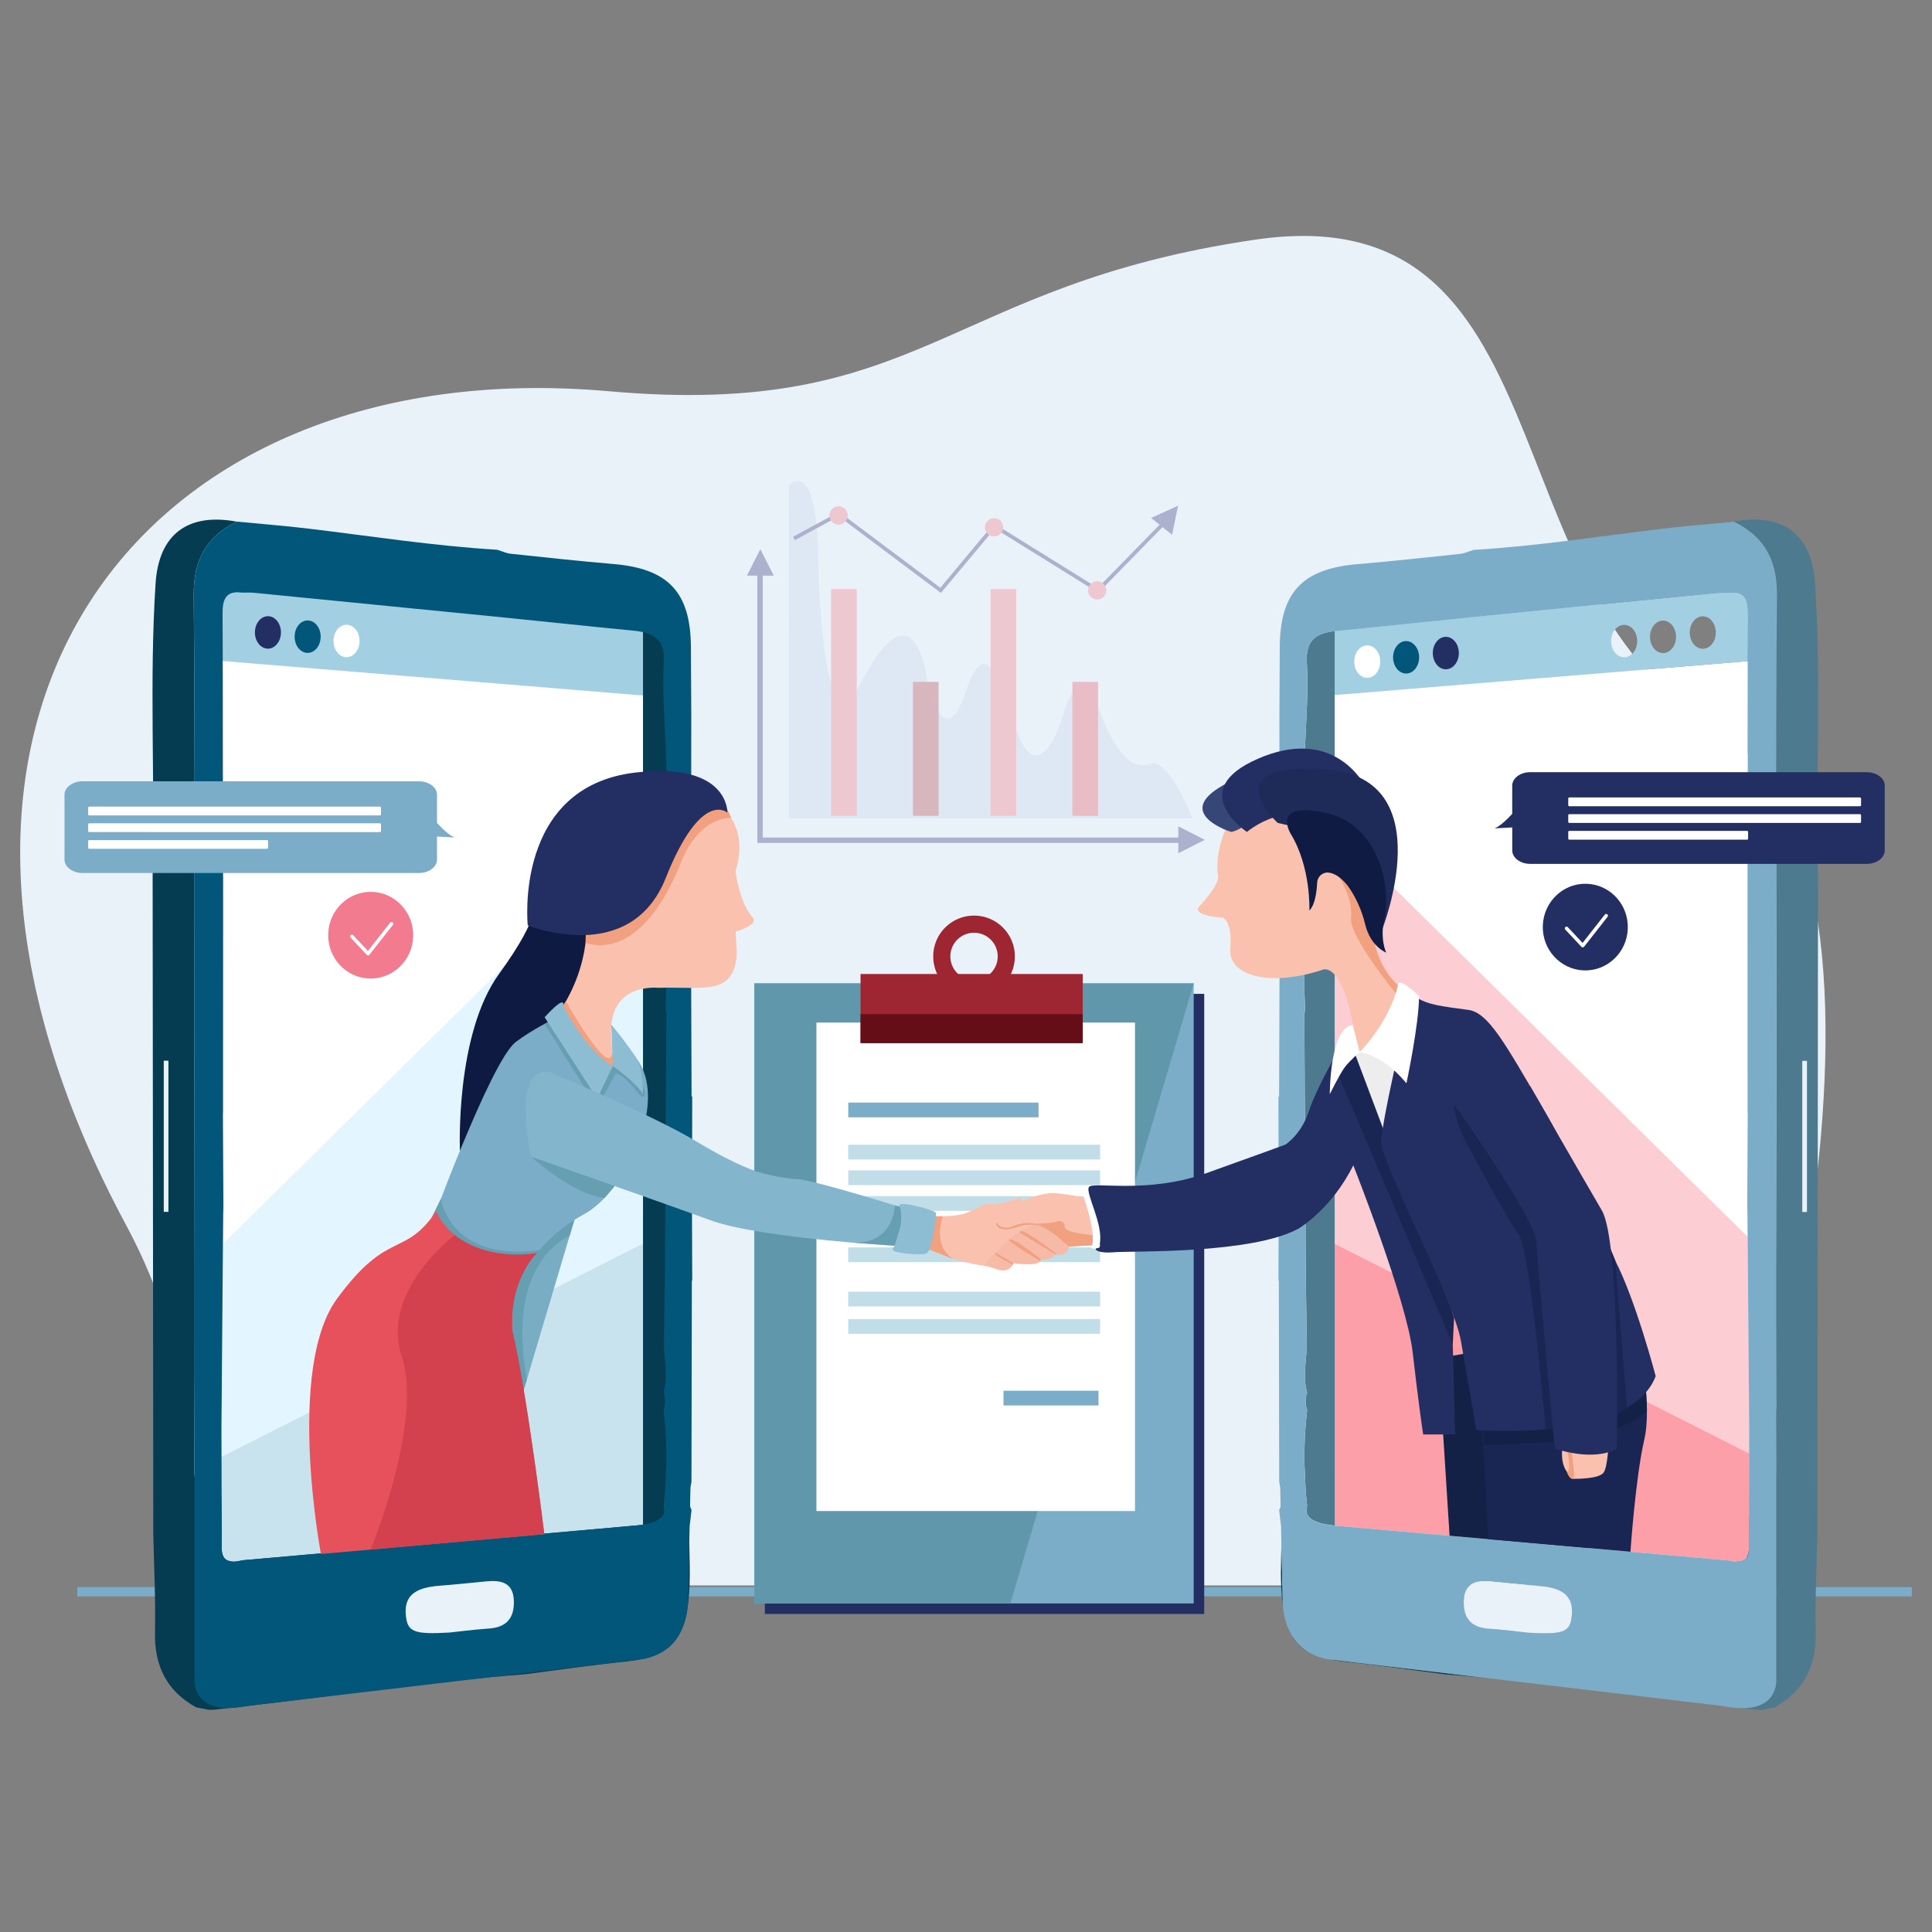 <?xml version="1.0" encoding="utf-8"?>
<!-- Generator: Adobe Illustrator 24.1.0, SVG Export Plug-In . SVG Version: 6.00 Build 0)  -->
<svg version="1.1" id="Capa_1" xmlns="http://www.w3.org/2000/svg" xmlns:xlink="http://www.w3.org/1999/xlink" x="0px" y="0px"
	 viewBox="0 0 5000 5000" style="enable-background:new 0 0 5000 5000;" xml:space="preserve">
<rect x="0" y="0" width="5000" height="5000" fill="#808080" stroke="none"/>
<style type="text/css">
	.st0{fill:#7BADC9;}
	.st1{fill:#EAF2F9;}
	.st2{fill:#232F63;}
	.st3{fill:#6197AA;}
	.st4{fill:#FFFFFF;}
	.st5{fill:#9E2632;}
	.st6{fill:#C1DEE8;}
	.st7{fill:#660E17;}
	.st8{fill:#A3CFE2;}
	.st9{fill:#E3F6FF;}
	.st10{fill:#C8E3ED;}
	.st11{fill:#053C52;}
	.st12{fill:#0F1A42;}
	.st13{fill:#BAD4E8;}
	.st14{fill:#01567A;}
	.st15{fill:none;}
	.st16{fill:#FCCDD3;}
	.st17{fill:#FC9FA8;}
	.st18{fill:#4D7A8E;}
	.st19{fill:#FAC2AE;}
	.st20{fill:#F1A080;}
	.st21{fill:#EDEDED;}
	.st22{fill:#132147;}
	.st23{fill:#192654;}
	.st24{fill:#364777;}
	.st25{fill:#1E2B59;}
	.st26{fill:#0F1B42;}
	.st27{opacity:0.26;fill:#EAA48F;enable-background:new    ;}
	.st28{fill:#78ADC4;}
	.st29{fill:#669EB2;}
	.st30{fill:#E6515B;}
	.st31{fill:#8CBDD3;}
	.st32{fill:#83B6CC;}
	.st33{fill:#D3404E;}
	.st34{opacity:0.33;}
	.st35{fill:#C6D2EB;}
	.st36{fill:#F4737F;}
	.st37{fill:#B03E45;}
	.st38{fill:#2D2E75;}
	.st39{fill:#F27B8F;}
</style>
<g id="Layer_2">
	<g id="Layer_1-2">
		<rect x="199.9" y="4107.4" class="st0" width="4747.9" height="24.1"/>
		<path class="st1" d="M435.1,4103.1h4040.1c0,0,593.3-1845-50.7-2231.7c-575.7-345.6-364.9-1369.6-1174.9-1251.3
			s-859.6,464.6-1674.2,392.4C364.2,905.2-380.2,1856.8,327,3171.7C505.6,3503.8,519.7,3840.7,435.1,4103.1z"/>
		<rect x="1979.4" y="2572.1" class="st2" width="1137.1" height="1604.8"/>
		<rect x="1952.2" y="2544.9" class="st0" width="1137.1" height="1604.8"/>
		<polygon class="st3" points="1952.2,2544.9 3089.4,2544.9 2614.9,4149.7 1952.2,4149.7 		"/>
		<rect x="2112.9" y="2646.4" class="st4" width="824.4" height="1264.1"/>
		<rect x="2227.1" y="2520.7" class="st5" width="575" height="178.8"/>
		<path class="st5" d="M2520.8,2369.5c-58.4,0-105.7,47.3-105.7,105.7c0,58.4,47.3,105.7,105.7,105.7s105.7-47.3,105.7-105.7
			C2626.5,2416.8,2579.2,2369.5,2520.8,2369.5L2520.8,2369.5z M2520.8,2536.5c-33.9,0-61.3-27.4-61.3-61.3
			c0-33.9,27.4-61.3,61.3-61.3c33.9,0,61.3,27.4,61.3,61.3l0,0C2582.1,2509,2554.7,2536.5,2520.8,2536.5z"/>
		<rect x="2195.3" y="2853.5" class="st0" width="492.5" height="38.1"/>
		<rect x="2195.3" y="2962.6" class="st6" width="651.8" height="38.1"/>
		<rect x="2195.3" y="3029" class="st6" width="651.8" height="38.1"/>
		<rect x="2195.3" y="3095.5" class="st6" width="651.8" height="38.1"/>
		<rect x="2195.3" y="3161.9" class="st6" width="651.8" height="38.1"/>
		<rect x="2195.3" y="3228.3" class="st6" width="651.8" height="38.1"/>
		<rect x="2195.3" y="3343" class="st6" width="651.8" height="38.1"/>
		<rect x="2195.3" y="3413.7" class="st6" width="651.8" height="38.1"/>
		<rect x="2597" y="3599.2" class="st0" width="245.9" height="38.1"/>
		<rect x="2227.1" y="2624.5" class="st7" width="575" height="75"/>
		<polygon class="st4" points="548.8,1483.6 548.8,4119.4 1744.7,4010.4 1744.7,1570 		"/>
		<path class="st8" d="M521.7,1706.2l1247.8,102.4v-198.1c0,0,53.5-83.3-205.5-112c-259-28.6-1042.4-49.7-1042.4-49.7L521.7,1706.2z
			"/>
		<polygon class="st9" points="566.9,3228.8 1762.8,2049 1762.8,3940.1 566.9,4119.4 		"/>
		<polygon class="st10" points="566.9,3773.6 1762.8,3168.5 1762.8,3940.1 566.9,4119.4 		"/>
		<rect x="1664.1" y="1570" class="st11" width="81.3" height="2471"/>
		<ellipse class="st12" cx="438" cy="2070.6" rx="27.1" ry="46.4"/>
		<ellipse class="st13" cx="521.7" cy="2031.7" rx="27.1" ry="46.4"/>
		<ellipse class="st4" cx="607.1" cy="1996" rx="27.1" ry="46.4"/>
		<path class="st11" d="M396.7,3968.9c1.7,84.8,6.3,169.7,4.4,254.4c-2,87.3,29.7,152.9,106.7,195.4l32.2,6.3l12.9-0.1
			c269-29.2,536.5-71.1,806.4-92c86.8-11.1,173.5-23.9,260.6-32.8c104.2-10.6,147.8-46,161.1-152.2c7.8-62.2,2.2-126.1,2.7-189.2
			l-60.9-18.1c-10.5,2.3-1061.2,94.4-1096.7,97.6c-34.9,10.2-53.7,1.4-52.5-39.4c1.4-46.3-1-92.8-1.8-139.2
			c-54.8,17.7-69.2-4-68.9-58.7c1.8-341.8,0.4-683.6,0.2-1025.4c-0.2-411.5,2-823-1.8-1234.5c-0.8-91.6,32.1-151.9,111.4-191
			c-126.7-23.5-201.9,32.7-210.1,160.2c-16.3,252-1.4,504.4-7.6,756.5 M1145.2,4225c-93.9,5.4-109-2.1-113-45.2
			c-4.5-48.5,21.6-70.9,86.6-75.9c40.5-3.1,81-7.4,121.5-11.3c38.9-3.7,70.4,2.9,71.6,51.3c1,44.2-19.6,67.9-65.1,70.8
			C1206.3,4217.4,1165.9,4222.9,1145.2,4225z M435.9,3136.3h-12.1v-391.2h12.1V3136.3z"/>
		<path class="st1" d="M1179.9,4248.3c-93.9,5.4-109-2.1-113-45.2c-4.5-48.5,21.6-70.9,86.6-75.9c40.5-3.1,81-7.4,121.5-11.3
			c38.9-3.7,70.4,2.9,71.6,51.3c1,44.3-19.6,67.9-65.1,70.8C1241,4240.6,1200.6,4246.1,1179.9,4248.3z"/>
		<path class="st14" d="M1789.5,3834.3l1-520.2l1,0.2l-0.6-171.9c0.2-101.6,0.4-203.1,0.6-304.7l-1.7-0.5l-1.4-391l0,0
			c0.3-198.4,0.5-396.8,0.6-595.2c-0.3-58.9-0.5-117.8-0.9-176.7c-1-141.6-58.6-202.6-200.3-214.6c-88.8-7.5-177.4-17.2-266.1-26.6
			c-11.8-1.3-23.3-6.8-34.8-10.3c-163.5-9.8-325.2-35.1-487.6-54.6c-62-7.4-124.3-12.3-186.5-18.3c-79.3,39.1-112.3,99.4-111.4,191
			c3.7,411.5,1.6,823,1.8,1234.5c0.1,341.8,1.6,683.6-0.2,1025.4c0,6.2,0.1,12,0.5,17.4v523.3c0,0-13.3,104.1,138.9,73.2
			l1016.5-120.4c0,0,111.2-7.3,121.4-141.3l4.5-203.4c1.6-13.9,3.3-27.9,4.9-41.8c-1.6-3.2-2.8-6.5-3.8-9.9l1-47.5
			C1787.9,3845.1,1788.8,3839.7,1789.5,3834.3z M1647.5,3947.8L626,4038.1c0,0-52,15.8-52-26l-0.9-316.9
			c1.5-184.2,3-368.4,4.5-552.6c0.2-7.1,0.3-14.3,0.5-21.5l-1.2-233.2l0.3-14.9l0.2-581.1c-0.2-110.3-0.5-220.6-0.7-330.9
			c-0.2-124.1,0.1-248.2-0.7-372.2c-0.2-35.7,7-61.4,50.8-55c10.2,0.1,20.4-0.7,30.5,0.3c208.2,20.4,416.3,41,624.5,61.7
			c119.2,11.9,238.4,24.8,357.7,36.4c50.5,4.9,82.2,20.2,78.5,82c-4.2,70.8,1.4,142.2,4.4,213.3c5.1,122,8.2,243.8-1,365.7
			c6.2,105.1,5.5,210.3,1.2,315.4c0.3,4.2,0.7,8.4,1,12.6c0.3,0.4,0.6,0.7,0.9,1.1l-3.7,679.5l0,0c-0.9,58.6-1.7,117.1-2.6,175.7
			c0.3,42,11.5,84.1-0.9,126c5.3,14.7,5.3,30.7,0,45.4c5.3,44.8,7.6,89.9,7.1,135l-3.3,73.6c-1,13-2.3,26-3.7,39
			c0.5,3.9,0.9,7.8,1.4,11.6l0,0c0,0.6,0.1,1.2,0.2,1.7C1719.4,3916.7,1715.9,3941.5,1647.5,3947.8z"/>
		<path class="st1" d="M1163.3,4225c-93.9,5.4-109-2.1-113-45.2c-4.5-48.5,21.6-70.9,86.6-75.9c40.5-3.1,81-7.4,121.5-11.3
			c38.9-3.7,70.4,2.9,71.5,51.3c1.1,44.2-19.6,67.9-65.1,70.8C1224.4,4217.4,1184,4222.9,1163.3,4225z"/>
		<ellipse class="st2" cx="693.4" cy="1636.7" rx="33.7" ry="42"/>
		<ellipse class="st14" cx="796.2" cy="1647.7" rx="33.7" ry="42"/>
		<ellipse class="st4" cx="896.8" cy="1658.8" rx="33.7" ry="42"/>
		<path class="st15" d="M4598.5,1524.4c0.2,5.5,0.3,11.1,0.2,16.8c-0.9,102.9-1.5,205.7-1.8,308.6c0.3-102.9,0.9-205.7,1.8-308.6
			C4598.8,1535.5,4598.7,1529.9,4598.5,1524.4z"/>
		<path class="st15" d="M4565.8,1414.6c-2-2.9-4.1-5.7-6.3-8.5C4561.7,1408.9,4563.8,1411.7,4565.8,1414.6z"/>
		<path class="st15" d="M4596.5,2066.4L4596.5,2066.4c-0.1,133.5,0,267,0.2,400.5C4596.6,2333.4,4596.5,2199.9,4596.5,2066.4z"/>
		<path class="st15" d="M4597.2,3801.2c0,3.1,0,6.1-0.1,8.9C4597.2,3807.2,4597.2,3804.3,4597.2,3801.2z"/>
		<path class="st15" d="M4582.2,1444.4c-1.4-3.2-2.8-6.3-4.3-9.4C4579.3,1438.1,4580.8,1441.2,4582.2,1444.4z"/>
		<path class="st15" d="M4596.9,2775.8c0,128.2-0.2,256.4-0.5,384.5C4596.7,3032.1,4596.8,2903.9,4596.9,2775.8z"/>
		<path class="st15" d="M4589.2,1464.2c-1.3-4.6-2.8-9-4.5-13.4C4586.4,1455.2,4587.9,1459.7,4589.2,1464.2z"/>
		<path class="st15" d="M4598.5,1524.4c-0.2-5.5-0.6-10.8-1-16.1C4597.9,1513.6,4598.3,1519,4598.5,1524.4z"/>
		<path class="st15" d="M4596.3,3416.6c0-42.7,0-85.4,0-128.2C4596.3,3331.2,4596.3,3373.9,4596.3,3416.6z"/>
		<path class="st15" d="M4664.2,3136.6h12.1v-391.2h-12.1V3136.6z"/>
		<path class="st15" d="M4596.7,3818.5c0.2-2.7,0.3-5.4,0.4-8.3C4597,3813.1,4596.9,3815.9,4596.7,3818.5z"/>
		<path class="st15" d="M4594.3,1485.5c-0.9-4.9-2-9.7-3.2-14.4C4592.3,1475.8,4593.4,1480.6,4594.3,1485.5z"/>
		<path class="st15" d="M4597.4,1508.4c-0.5-5.2-1.1-10.4-1.9-15.4C4596.3,1498,4596.9,1503.1,4597.4,1508.4z"/>
		<path class="st4" d="M3454.1,2146.7l1068.8,1054.4c-0.2-19.4-0.3-38.8-0.5-58.2c-0.2-7.1-0.4-14.3-0.5-21.5l1.2-233.2l-0.3-14.9
			l-0.2-581.1c0.2-110.3,0.5-220.6,0.7-330.9c0.1-83.4,0-166.9,0.2-250.3l-1069.4,87.8V2146.7z"/>
		<path class="st8" d="M4473.2,1534.1c-10.2,0.1-20.4-0.7-30.5,0.3c-208.2,20.4-416.3,41-624.5,61.7
			c-119.2,11.9-238.4,24.8-357.7,36.4c-2.2,0.2-4.4,0.5-6.5,0.7v165.5l1069.4-87.7c0.1-40.6,0.3-81.3,0.5-122
			C4524.3,1553.4,4517,1527.7,4473.2,1534.1z M4203.3,1701.1c-18.6,0-33.7-18.8-33.7-42c0-23.2,15.1-42,33.7-42
			c18.6,0,33.7,18.8,33.7,42C4237.1,1682.3,4222,1701.1,4203.3,1701.1L4203.3,1701.1z M4303.9,1690.1c-18.6,0-33.7-18.8-33.7-42
			c0-23.2,15.1-42,33.7-42s33.7,18.8,33.7,42C4337.7,1671.3,4322.6,1690.1,4303.9,1690.1L4303.9,1690.1z M4406.8,1679
			c-18.6,0-33.7-18.8-33.7-42c0-23.2,15.1-42,33.7-42c18.6,0,33.7,18.8,33.7,42C4440.5,1660.2,4425.4,1679,4406.8,1679L4406.8,1679z
			"/>
		<path class="st16" d="M3454.1,3218.8l1072.7,542.8l0.2-65.9c-1.3-164.8-2.7-329.7-4-494.5L3454.1,2146.7V3218.8z"/>
		<path class="st17" d="M3454.1,3948.2l1019.9,90.3c0.8,0.2,1.6,0.4,2.4,0.6c7.3,1.8,29.7,6,41.7-5.2c4.2-4.9,6.9-11.9,7.9-21.5
			l0.1-30.6c-0.1-11-0.1-22,0.1-32.9l0.5-187.3l-1072.7-542.8V3948.2z"/>
		<path class="st18" d="M3454.1,2146.7v-513.4c-46.7,5.6-75.6,22.1-72,81.2c4.2,70.8-1.4,142.2-4.4,213.3
			c-5.1,121.9-8.2,243.8,1,365.7c-6.2,105.1-5.5,210.3-1.2,315.4c-0.3,4.2-0.7,8.4-1,12.6c-0.3,0.4-0.6,0.7-0.9,1.1l3.8,679.6
			c0.9,58.6,1.7,117.1,2.6,175.6c-0.3,42-11.5,84,0.9,126c-5.3,14.7-5.3,30.7,0,45.4c-5.3,44.8-7.6,89.9-7.1,135l3.3,73.6
			c1,13,2.3,26,3.7,39l-1.4,11.6l-0.2,1.7c-0.4,6.8,3.1,31.6,71.5,37.8l1.5,0.1L3454.1,2146.7L3454.1,2146.7z"/>
		<path class="st13" d="M4596.6,2004.2c0,20.7,0,41.5,0,62.2l0,0C4596.6,2045.7,4596.6,2024.9,4596.6,2004.2z"/>
		<path class="st18" d="M4527.1,1374.5c5.7,4.3,11.2,9,16.4,13.9c3.4,3.2,6.6,6.6,9.7,10c2.2,2.5,4.3,5,6.3,7.6
			c2.2,2.8,4.3,5.6,6.3,8.5c2.6,3.7,5,7.5,7.2,11.5c1.7,2.9,3.3,5.9,4.8,9c1.5,3.1,3,6.2,4.3,9.4c0.9,2.1,1.8,4.3,2.6,6.5
			c1.6,4.3,3.1,8.8,4.5,13.4c0.7,2.3,1.3,4.6,1.9,6.9c1.2,4.7,2.3,9.4,3.2,14.4c0.4,2.4,0.9,4.9,1.3,7.4c0.8,5,1.4,10.1,1.9,15.4
			c0.5,5.2,0.8,10.6,1,16.1c0.2,5.5,0.3,11.1,0.2,16.8c-0.9,102.9-1.5,205.7-1.8,308.6c-0.2,51.4-0.3,102.9-0.3,154.3
			c0,20.7,0,41.5,0,62.2c-0.1,133.5,0,267,0.2,400.5c0.1,102.9,0.2,205.9,0.2,308.8l0,0c0,128.2-0.2,256.4-0.5,384.5
			c-0.1,42.7-0.1,85.4-0.2,128.2c0,42.7,0,85.4,0,128.2c0,128.2,0.3,256.4,0.9,384.5l0,0c0,3.1,0,6.1-0.1,8.9c0,0,0,0.1,0,0.1
			c-0.1,2.9-0.2,5.7-0.4,8.3l0,0v523.3c0,0,10.2,79.6-89.2,78.8c13.2,1.5,26.5,3,39.7,4.4l12.9,0.1l32.2-6.3
			c77-42.5,108.7-108.1,106.7-195.4c-1.9-84.7,2.7-169.6,4.4-254.4l1.6-1702.3c-6.2-252.1,8.7-504.5-7.6-756.5
			c-8.2-127.5-83.4-183.6-210.1-160.2c11.8,5.7,23.1,12.4,33.8,19.9C4523.2,1371.6,4525.1,1373,4527.1,1374.5z M4676.4,3136.7h-12.1
			v-391.2h12.1V3136.7z"/>
		<path class="st11" d="M3441.2,4294.7c12,2.4,24.9,4.4,39,5.8c87.1,8.9,173.8,21.7,260.6,32.8c31.9,2.5,63.7,5.2,95.5,8.2
			L3441.2,4294.7z"/>
		<path class="st11" d="M3344.8,4234.5c9.2,15.6,22,28.7,37.3,38.2C3367.1,4262.7,3354.4,4249.7,3344.8,4234.5z"/>
		<path class="st11" d="M3319.2,4148.2c0.2,1.7,0.5,3.4,0.7,5.1l-3.6-163.1C3315.4,4043.1,3312.7,4096.3,3319.2,4148.2z"/>
		<path class="st11" d="M4450.2,4414.2l-7.4-0.9L4450.2,4414.2z"/>
		<path class="st11" d="M4526.1,3981.8l0.1-32.9C4526.1,3959.8,4526,3970.8,4526.1,3981.8z"/>
		<path class="st11" d="M4476.5,4039.1c-0.8-0.2-1.6-0.4-2.4-0.6C4474,4038.4,4474.9,4038.7,4476.5,4039.1z"/>
		<path class="st11" d="M4526,4012.5v-0.1c-1,9.7-3.7,16.7-7.9,21.5C4522.9,4029.5,4526,4022.7,4526,4012.5z"/>
		<path class="st0" d="M3309.6,3314.4l1,520.2c0.7,5.4,1.7,10.7,2.6,16.1l1,47.5c-0.9,3.4-2.2,6.7-3.8,9.9
			c1.6,13.9,3.3,27.9,4.9,41.8l0.9,40.3l3.6,163.1l0,0c2.7,35,12.3,61.3,24.9,81.1c9.6,15.2,22.3,28.2,37.3,38.2
			c29.9,20,59.2,22,59.2,22l0,0l395.1,46.8l606.5,71.8l7.4,0.9l7.6,0.9c16.4,3.5,33,5.5,49.7,5.8c99.3,0.7,89.2-78.8,89.2-78.8
			v-523.5l0,0c0.2-2.7,0.3-5.5,0.4-8.3c0,0,0-0.1,0-0.1c0.1-2.9,0.1-5.9,0.1-8.9l0,0c-0.7-128.2-1-256.3-0.9-384.5
			c0-42.7,0-85.4,0-128.2c0-42.7,0.1-85.5,0.2-128.2c0.2-128.2,0.3-256.4,0.5-384.5l0,0c0.1-102.9,0-205.9-0.2-308.8
			c-0.2-133.6-0.2-267.1-0.2-400.5c0-20.7,0-41.5,0-62.2c0.1-51.4,0.2-102.9,0.3-154.3c0.3-102.9,0.9-205.7,1.8-308.6
			c0.1-5.7,0-11.3-0.2-16.8c-0.2-5.5-0.6-10.8-1-16.1c-0.5-5.2-1.1-10.4-1.9-15.4c-0.4-2.5-0.8-5-1.3-7.4c-0.9-4.9-2-9.7-3.2-14.4
			c-0.6-2.3-1.2-4.7-1.9-6.9c-1.3-4.6-2.8-9-4.5-13.4c-0.8-2.2-1.7-4.3-2.6-6.5c-1.4-3.2-2.8-6.3-4.3-9.4c-1.5-3.1-3.1-6.1-4.8-9
			c-2.2-3.9-4.7-7.8-7.2-11.5c-2-2.9-4.1-5.7-6.3-8.5c-2-2.6-4.1-5.2-6.3-7.6c-3.1-3.4-6.3-6.8-9.7-10c-5.2-5-10.7-9.6-16.4-13.9
			c-1.9-1.5-3.9-3-6-4.4c-10.7-7.5-22-14.2-33.8-19.9l0,0c-62.2,6-124.5,10.9-186.5,18.3c-162.4,19.5-324.1,44.8-487.6,54.6
			c-11.6,3.6-23,9.1-34.8,10.3c-88.6,9.4-177.3,19.1-266.1,26.6c-141.7,12-199.4,73-200.3,214.6c-0.4,58.9-0.6,117.8-0.9,176.7
			c0.2,198.4,0.4,396.8,0.6,595.2l0,0l-1.4,391l-1.7,0.5c0.2,101.6,0.4,203.1,0.6,304.7l-0.6,171.9L3309.6,3314.4z M3954.9,4225.4
			c-20.7-2.2-61.1-7.7-101.6-10.3c-45.4-2.9-66.1-26.6-65.1-70.8c1.2-48.4,32.7-55,71.6-51.3c40.5,3.9,81,8.2,121.5,11.3
			c65,5,91.1,27.5,86.6,75.9C4063.9,4223.3,4048.8,4230.8,3954.9,4225.4L3954.9,4225.4z M4524,1589.1c-0.3,40.7-0.5,81.3-0.5,122
			c-0.2,83.4-0.1,166.9-0.2,250.3c-0.2,110.3-0.5,220.6-0.7,330.9l0.2,581.1l0.3,14.9l-1.2,233.2c0.2,7.2,0.4,14.4,0.5,21.5
			c0.2,19.4,0.3,38.8,0.5,58.2c1.3,164.8,2.7,329.6,4,494.5l-0.2,65.9l-0.5,187.3l-0.1,32.9l-0.1,30.6v0.1c0,10.2-3.2,17-7.9,21.4
			c-12.1,11.2-34.4,7-41.7,5.2c-1.5-0.4-2.4-0.6-2.4-0.6l-1019.9-90.2l-1.5-0.1c-68.4-6.2-71.9-31-71.5-37.8l0.2-1.7l1.4-11.6
			c-1.5-13-2.7-26-3.7-39l-3.3-73.6c-0.6-45.1,1.8-90.2,7.1-135c-5.3-14.7-5.3-30.7,0-45.4c-12.3-41.9-1.1-84-0.9-126
			c-0.9-58.6-1.7-117.1-2.6-175.6l-3.8-679.6c0.3-0.4,0.6-0.7,0.9-1.1c0.3-4.2,0.7-8.4,1-12.6c-4.3-105.1-5-210.3,1.2-315.4
			c-9.2-121.9-6.1-243.8-1-365.7c3-71.1,8.6-142.5,4.4-213.3c-3.5-59.1,25.3-75.6,72-81.2c2.1-0.3,4.3-0.5,6.5-0.7
			c119.3-11.6,238.4-24.6,357.7-36.4c208.1-20.8,416.3-41.4,624.5-61.7c10.1-1,20.3-0.2,30.5-0.3
			C4517,1527.7,4524.3,1553.4,4524,1589.1L4524,1589.1z"/>
		<path class="st1" d="M4067.9,4180.2c4.5-48.5-21.6-70.9-86.6-75.9c-40.5-3.1-81-7.4-121.5-11.3c-38.9-3.7-70.4,2.9-71.6,51.3
			c-1,44.2,19.6,67.9,65.1,70.8c40.6,2.6,80.9,8.1,101.6,10.3C4048.8,4230.8,4063.9,4223.3,4067.9,4180.2z"/>
		<path class="st2" d="M3741.8,1648.1c-18.6,0-33.7,18.8-33.7,42c0,23.2,15.1,42,33.7,42c18.6,0,33.7-18.8,33.7-42
			C3775.5,1666.9,3760.4,1648.1,3741.8,1648.1z"/>
		<path class="st14" d="M3639,1659.1c-18.6,0-33.7,18.8-33.7,42c0,23.2,15.1,42,33.7,42c18.6,0,33.7-18.8,33.7-42
			C3672.7,1677.9,3657.6,1659.1,3639,1659.1z"/>
		<path class="st4" d="M3538.4,1670.2c-18.6,0-33.7,18.8-33.7,42s15.1,42,33.7,42c18.6,0,33.7-18.8,33.7-42
			S3557,1670.2,3538.4,1670.2z"/>
		<path class="st19" d="M2624.5,3118.6c0,0,64.1-33.7,105.6-30.9c41.5,2.8,144.8,25.4,144.8,25.4l-10,108.9c0,0-64.1-1.7-122.2,8.9
			c-58,10.5-195.7-35.4-187.4-60.3C2563.6,3145.7,2624.5,3118.6,2624.5,3118.6z"/>
		<path class="st20" d="M2677.9,3167.1c0,0,50.3-0.7,61.1-7.2c0,0,17.4-0.7,16.6,15.9c-0.8,16.6,91.8,22.4,91.8,22.4l-3.1,23.7
			c0,0-106.5,4.9-114.8,8.2C2721.2,3233.4,2677.9,3167.1,2677.9,3167.1z"/>
		<path class="st4" d="M2816.7,3078.4h-18.8c0,0,43.9,114.6,26.1,151.8l30.7,5.3l-7.3-128.3L2816.7,3078.4z"/>
		<path class="st21" d="M3504.5,2710.1l-44.2,51.9l114.6,237.1l88.8-244.3l-106.2-37.1C3557.5,2717.9,3508.7,2727.1,3504.5,2710.1z"
			/>
		<path class="st22" d="M3722.4,3514.9l29.1,459.6l359.3,31.8c0,0,16.2-228.6,38.6-325.6c22.4-97-14.9-236.3-14.9-236.3
			L3722.4,3514.9z"/>
		<path class="st23" d="M3828.1,3561.3l24.1,422.1l367.4,32.5c0,0,13.1-191.8,35.5-288.8s-14.9-236.3-14.9-236.3L3828.1,3561.3z"/>
		<path class="st22" d="M3837.8,3684.1l2.6,54.8c0,0,338.3,6.5,421.9-88.5c0,0-1.6-82.3-9.3-96.2
			C4245.2,3540.4,3837.8,3684.1,3837.8,3684.1z"/>
		<path class="st19" d="M4045.2,3732.1c0,0-11.2,49.7,10.3,77.4c0,0,5.5,17.7,14.9,17.7s67.4,0.5,79.6-16
			c12.1-16.6,13.3-87.3,13.3-87.3L4045.2,3732.1z"/>
		<path class="st20" d="M4054.8,3749.1c0,0,13.4,56.5,0.7,60.4c0,0,4.8,17.7,14.9,17.7c10.1-0.1-7.8-94.7-7.8-94.7L4054.8,3749.1z"
			/>
		<path class="st19" d="M3183.9,2118.7c0,0-43.1,79.6-31.5,149.2c0,0,6.6,18.2-49.7,78.8c0,0-22.4,22.4,62.2,28.2
			c0,0,24.9,10,19.1,80.4c-5.8,70.5,102.8,99.5,238,54.7c0,0,46.4-25.7,78.8,137.6c0,0,6.1,51.4-9.4,69.1
			c-15.5,17.7,122.7,3.3,164.7-129.3c0,0-128.2-89.5-96.2-242.1c32.1-152.6-194.6-296.3-194.6-296.3L3183.9,2118.7z"/>
		<path class="st20" d="M3466.1,2270.5c0,0,36.2,55.4,30.3,104.3c-5.9,48.9,121,202.3,121,202.3l6.7-22.4c0,0-76.6-54.1-69.4-168.9
			S3466.1,2270.5,3466.1,2270.5z"/>
		<path class="st24" d="M3186.1,2153c0,0-142.6-44.2-32.1-113.9c110.6-69.7,166.9-19.9,166.9-19.9S3245.8,2143,3186.1,2153z"/>
		<path class="st2" d="M3227,2153c0,0-161.4-106.1,27.6-189s281.9,46.4,302.9,127.1S3376.2,2034.7,3227,2153z"/>
		<path class="st25" d="M3306.6,2129.7c0,0-172.5-161.4,127.1-138.2c299.6,23.2,142.6,415.7,142.6,415.7l-71.5-232.4L3306.6,2129.7z
			"/>
		<path class="st26" d="M3339.7,2156.8c0,0-52.5-87.4,99-51.2s180.2,262.2,118.5,322.1c0,0-55.4-164.9-120-169.5
			c-15-1.1-27.7,11.1-28.4,26.1c-1,21.5-5,57.1-20.2,72.2C3388.7,2356.7,3393.5,2244,3339.7,2156.8z"/>
		<path class="st2" d="M3464.1,2717.9c0,0-56.9,97.3-76.8,158.1c-19.9,60.8-60.7,86.2-60.7,86.2s-52,19.4-205.1,74.1
			c-153.1,54.7-294.1,20.4-303.5,35.9c-9.4,15.5,38.1,96.2,28.2,146.5c0,0,3.3,11.6-6.6,11.6s-3.3,14.4,43.1,10.5
			c46.4-3.9,354.3,5.5,477-60.7c0,0,84.6-48.1,142.6-164.2c0,0,138.2,348.2,153.7,484.2c15.5,136,27.1,212.3,27.1,212.3h82.9
			l-10-371.4L3464.1,2717.9z"/>
		<path class="st23" d="M3508.5,2732.1l254.7,677.3l-3.5,70.7L3459.3,2772C3459.3,2772,3481.5,2717,3508.5,2732.1z"/>
		<path class="st2" d="M3655.9,2562.7c0,0-80.6,334.2-81.1,391.6c-0.5,57.4,186.1,403.1,206,515.9c19.9,112.8,39.8,230.5,39.8,230.5
			s399.6,33.2,464.3-139.3c0,0-51.4-195.7-104.5-298.5c0,0-92.9-233.8-189-398c-96.2-164.2-139.2-243.8-190.7-251.2
			C3749.3,2606.2,3658.7,2599.7,3655.9,2562.7z"/>
		<path class="st23" d="M4136.8,3203.2l26.5,17.9l17.2,41.8l30,380c0,0-36.1,35.7-83.6,35.7
			C4079.3,3678.6,4136.8,3203.2,4136.8,3203.2z"/>
		<path class="st23" d="M3787.5,2943.6c0,0-59.7-130.4,8.3-89.4c68,40.9,266.7,382,249.5,471.2c-17.2,89.2,20.9,359.9,20.9,359.9
			s-31.5,13.2-66.3,12.9c0,0-40.1-466.1-69.8-503.9C3900.3,3156.5,3787.5,2943.6,3787.5,2943.6z"/>
		<path class="st19" d="M2400.3,3146.8c0,0,66.7,5,99.9-7.5s45.6-25.6,63.4-23.4c17.8,2.2,65.9-9.8,70.5-15.6
			c4.6-5.8,20.3,11.1,3.3,23.8s-70.5,33.4-56.4,43.8s17.4,13.7,64.1-1.8c46.7-15.5,120.8,60.3,120.8,60.3s1.1,26.7-34.8,19.7
			c0,0-8.3,16.2-37,13.5c0,0,1.1,19.9-71.3,9.4c0,0-6.6,18.8-24.3,18.8c-22.8,0-23-8.5-54.3-12.4c-66.7-8.3-156-44.4-161.3-57.6
			C2375.1,3197.8,2400.3,3146.8,2400.3,3146.8z"/>
		<path class="st27" d="M2546.6,3275.7c0,0,75.1-95.1,135-107.1c0,0,41.4,12.8,84.4,57.9c0,0-1.7,27.2-34.8,19.7
			c0,0-7.2,15.9-37,13.5c0,0,4.1,19.9-71.3,9.4c0,0-11.2,28.9-45,15.3C2577.9,3284.2,2551.5,3276.3,2546.6,3275.7z"/>
		<path class="st20" d="M2440.1,3147.7c0,0-29.4,78.1,28.8,111.2l-92.7-36.2l45.4-75H2440.1z"/>
		<path class="st20" d="M2677.9,3167.1c0,0-23.9-7.3-56.2,6.2c-32.3,13.5-42.8-10.3-42.8-10.3s-4.2,5.1,4.1,12.8
			c8.3,7.7,26.8,8.1,54.4-1.7c27.6-9.7,56.7-0.7,56.7-0.7L2677.9,3167.1z"/>
		<path class="st20" d="M2638.8,3189.9l92.5,56.2l4.9,0.7C2736.2,3246.9,2635,3167,2638.8,3189.9z"/>
		<path class="st20" d="M2694.1,3259.2c0,0-62-50.6-80.6-51.9s78.5,56.5,78.5,56.5L2694.1,3259.2z"/>
		<path class="st20" d="M2622.8,3269.6c0,0-43.8-28.7-48.8-26.2c-5,2.5,46.4,29.3,46.4,29.3L2622.8,3269.6z"/>
		<path class="st2" d="M3756.5,2848.4c0,0,217.5,304.7,220,366.6c2.5,61.9,47.3,534,47.3,534s98.7,35.2,160.6,0
			c0,0,9.4-533.9-38.7-616.1c-48.1-82.3-186.2-322.8-186.2-322.8"/>
		<path class="st4" d="M3501.1,2652.7l17.8,70.2c0,0-25.4,21.5-38.7,39.2c-13.3,17.7-38.7,69.7-38.7,69.7
			S3441.3,2658.2,3501.1,2652.7z"/>
		<path class="st4" d="M3617.4,2551.5c0,0-15.7,84-98.6,171.4c0,0,56.4,2.7,121.1,80.7c0,0,32.6-153.1,32.6-226.1
			C3672.5,2577.5,3616.5,2523.3,3617.4,2551.5z"/>
		<polygon class="st28" points="1497.8,3119.1 1345.4,3631 1281.3,3421 1389.5,3175.5 		"/>
		<path class="st29" d="M1473.9,3199.3c0,0-167.3,60.9-110.4,371.1l-21.1,68.1c0,0-102.8-346.6,61.4-480.8l83.7-3.6L1473.9,3199.3z"
			/>
		<path class="st12" d="M1379.7,2335.9c0,0,26.5,26.5-87.9,184.1c-114.4,157.5-101.5,458-101.5,458l272.3-325.4l121.1-308.4
			L1379.7,2335.9z"/>
		<path class="st19" d="M1767.7,2035.8c0,0,190.7,38.1,136,218.9c0,0,8.5,79.4,43.9,118.9c4.5,4.8,4.2,12.4-0.6,16.9
			c-0.3,0.3-0.6,0.6-1,0.8c-12.6,9.2-26.9,16-42.1,19.8l2.4,49.3c0.8,14.6-1,29.3-5.4,43.3c-22.3,68.1-88.2,49.9-197.8,52.8
			c0,0-131-14.9-121,126c10,141-0.5,139.3-0.5,139.3l-171.9-155.9c0,0,139.3-134.3,102.8-346.6
			C1475.9,2107.1,1767.7,2035.8,1767.7,2035.8z"/>
		<path class="st20" d="M1464.6,2591c0,0,114.2,204.3,120.2,132.1l22.6,70.5l-89.2-67.2l-66.3-117.3L1464.6,2591z"/>
		<path class="st20" d="M1892.4,2117c0,0-81.6-8.3-131.3,117.7c-49.7,126-136.2,238.5-245.8,205.6l5.4-179.1
			C1520.7,2261.3,1818.1,1916.4,1892.4,2117z"/>
		<path class="st0" d="M1434.4,2636.8c0,0-58.2,28.2-99.5,59.8c-66.3,50.6-230.5,503.3-230.5,503.3s133.6,111.2,260,77.9
			c0,0,46.8-81.3,148-136c101.2-54.7,214.7-278.6,140.9-393.8c-20.5-32-77.1-107.9-71.5-91c55.6,168.3-63.6,98.5-63.6,98.5
			L1434.4,2636.8z"/>
		<path class="st29" d="M1141,3102.5c0,0,22,163,254.7,133.2l-17,19.3c0,0-170,34.2-261.9-103.6L1141,3102.5z"/>
		<path class="st29" d="M1409.6,2649.7c0,0,128.2,206.9,133.8,211.3c5.5,4.4,48.1-79.6,48.1-79.6s7.6-19.1,64.1,52.5
			c0,0,31,25.4,0-45.9l-64.1-46.8c0,0,23,37.9-55.8,7c-103-40.5-113.9-104.5-113.9-104.5L1409.6,2649.7z"/>
		<path class="st29" d="M1374.2,2993.1c0,0,105.5,97.8,190.3,107.1c0,0,47.4-53.7,49.9-64.5S1374.2,2993.1,1374.2,2993.1z"/>
		<path class="st30" d="M1128.9,3134.7c0,0,49.4,134.9,260.7,108.3c0,0-92.8,86.2-56.3,245.4c36.5,159.2,75.4,482.1,75.4,482.1
			l-578.1,51.2c0,0-90.9-480.2,41.8-660.9C1004.9,3180,1045.6,3256.9,1128.9,3134.7z"/>
		<path class="st31" d="M1457.7,2602.6c0,0,54.3,113.3,128.3,156.3l-40.5,84.4l-136-210.6
			C1409.6,2632.7,1462.8,2572.5,1457.7,2602.6z"/>
		<path class="st31" d="M1586,2758.9c0,0,55.7,38.8,78.1,72c0,0,1-67.7-20.2-97.3c-21.2-29.6-61.7-81.9-61.7-81.9L1586,2758.9z"/>
		<path class="st32" d="M1423.9,2775.3c0,0,263.1,109.4,377,178s164.7,80.7,164.7,80.7s53.1,15.5,98.4,17.7s300.7,83,300.7,83
			l-8.8,91.8c0,0-384.7-19.9-517.4-68.5s-464.3-164.7-464.3-164.7S1321.1,2754.3,1423.9,2775.3z"/>
		<path class="st29" d="M2315.9,3119.5c0,0-0.7,100-108.5,96.4l140.7,10.2l-10.5-100.3L2315.9,3119.5z"/>
		<path class="st31" d="M2329,3124.1c0,0,9.5,26.4-3.3,66.2c-12.9,39.8-9.9,33.7-9.9,33.7s-11.7,9.4-0.3,14.4
			c11.4,5,73.2,12,84.4,4.1c11.2-7.9,25.3-97,22-104S2311.2,3101.9,2329,3124.1z"/>
		<path class="st2" d="M1882.5,2103.2c0,0-67.5-62.4-159.5,168.9c-92,231.3-357.2,122.6-357.2,122.6s-37.5-358.9,279.2-395.4
			C1887.4,1971.4,1882.5,2103.2,1882.5,2103.2z"/>
		<path class="st33" d="M1177.1,3196.5c0,0-193.7,144.3-137.4,313.4c56.4,169.1-80.4,500.5-80.4,500.5l449.3-40
			c0,0-49.4-397.8-82.3-523.9c0,0-15.4-118.4,63.2-203.5C1389.5,3243,1268,3267.3,1177.1,3196.5z"/>
		<path class="st26" d="M3489,2293.6c0,0,29.8,39,43.9,97.9c14.1,58.9,54.6,73.8,54.6,73.8s-17.3-34.4-4.5-90.6
			C3595.9,2318.5,3489,2293.6,3489,2293.6z"/>
		<path class="st0" d="M1176.3,2167.4c-14.9-6.6-32.4-23.4-45.3-37.6v-73c0-19.2-21-34.8-46.6-34.8h-871
			c-25.6,0-46.5,15.7-46.5,34.8v167.7c0,19.1,21,34.8,46.5,34.8h871c25.6,0,46.6-15.7,46.6-34.8v-59.5L1176.3,2167.4z"/>
		<path class="st4" d="M230.8,2087.5h752.6c1.4,0,2.6,1.2,2.6,2.6v17.5c0,1.4-1.2,2.6-2.6,2.6H230.8c-1.4,0-2.6-1.2-2.6-2.6v-17.5
			C228.2,2088.7,229.4,2087.5,230.8,2087.5z"/>
		<path class="st4" d="M230.8,2130.7h752.6c1.4,0,2.6,1.2,2.6,2.6v17.5c0,1.4-1.2,2.6-2.6,2.6H230.8c-1.4,0-2.6-1.2-2.6-2.6v-17.5
			C228.2,2131.9,229.4,2130.7,230.8,2130.7z"/>
		<path class="st4" d="M230.8,2174h460.3c1.4,0,2.6,1.2,2.6,2.6v17.5c0,1.4-1.2,2.6-2.6,2.6H230.8c-1.4,0-2.6-1.2-2.6-2.6v-17.5
			C228.2,2175.2,229.4,2174,230.8,2174z"/>
		<path class="st2" d="M3868.3,2143.8c14.9-6.6,32.4-23.4,45.3-37.6v-73c0-19.2,21-34.8,46.5-34.8h871c25.6,0,46.6,15.7,46.6,34.8
			v167.7c0,19.1-21,34.8-46.6,34.8h-870.9c-25.6,0-46.5-15.7-46.5-34.8v-59.5L3868.3,2143.8z"/>
		<path class="st4" d="M4813.8,2086.5h-752.6c-1.4,0-2.6-1.2-2.6-2.6v-17.5c0-1.4,1.2-2.6,2.6-2.6h752.6c1.4,0,2.6,1.2,2.6,2.6v17.5
			C4816.4,2085.3,4815.2,2086.5,4813.8,2086.5z"/>
		<path class="st4" d="M4813.8,2129.7h-752.6c-1.4,0-2.6-1.2-2.6-2.6v-17.5c0-1.4,1.2-2.6,2.6-2.6h752.6c1.4,0,2.6,1.2,2.6,2.6v17.5
			C4816.4,2128.6,4815.2,2129.7,4813.8,2129.7z"/>
		<path class="st4" d="M4521.5,2173h-460.3c-1.4,0-2.6-1.2-2.6-2.6v-17.5c0-1.4,1.2-2.6,2.6-2.6h460.3c1.4,0,2.6,1.2,2.6,2.6v17.5
			C4524.1,2171.8,4522.9,2173,4521.5,2173z"/>
		<g class="st34">
			<path class="st35" d="M2041.5,2117.9h1044.2c0,0-61.6-161.5-110.5-141.1c-48.9,20.4-95.6-40.7-136-154.7s-75.3-13.6-93.2,43.4
				c-17.8,57-68.4,152-113,29.9s-79.3-268.5-134.6-103.1c-55.3,165.4-97.8-24.4-97.8-24.4s-29.7-282.9-177.5,8.1
				c-93.5,184.2-105.2-305.3-105.2-305.3s6.4-282.9-76.5-215.7L2041.5,2117.9z"/>
			<rect x="2150.9" y="1524.4" class="st36" width="66.4" height="586.9"/>
			<rect x="2362.7" y="1764.7" class="st37" width="66.4" height="346.6"/>
			<rect x="2563.6" y="1524.4" class="st36" width="66.4" height="586.9"/>
			<rect x="2775.4" y="1764.7" class="st30" width="66.4" height="346.6"/>
			<polygon class="st38" points="3064.9,2181.5 1960,2181.5 1960,1452.1 1973.9,1452.1 1973.9,2167.6 3064.9,2167.6 			"/>
			<polygon class="st38" points="1933,1489.8 2002.6,1489.8 1967.8,1421.4 			"/>
			<polygon class="st38" points="3049.5,2138.6 3049.5,2208.2 3118,2173.4 			"/>
			<polygon class="st38" points="2979,1340.5 3033.3,1383.9 3048.9,1308.8 			"/>
			<polygon class="st38" points="2435.1,1534.5 2170.6,1336.2 2057.2,1397.8 2052.5,1389.2 2171.4,1324.6 2433.6,1521.1 
				2572.4,1354.8 2840.9,1521.6 3022.7,1335.8 3029.7,1342.6 2842.4,1534.1 2574.5,1367.6 			"/>
			<circle class="st36" cx="2170.2" cy="1334" r="23.7"/>
			<circle class="st36" cx="2572.7" cy="1364.7" r="23.7"/>
			<circle class="st36" cx="2839.6" cy="1527.8" r="23.7"/>
		</g>
		<path class="st39" d="M1069.3,2424.5c-2.3,61.9-53.4,110.2-114.1,107.9s-108.1-54.5-105.8-116.3c2.3-61.9,53.4-110.2,114.1-107.9
			C1024.2,2310.5,1071.6,2362.5,1069.3,2424.5z"/>
		<path class="st4" d="M952.5,2472.6c-1.2,0-2.4-0.5-3.2-1.4l-41.7-44.5c-1.7-1.8-1.7-4.7,0.1-6.5c1.7-1.7,4.5-1.7,6.2,0
			c0,0,0.1,0.1,0.1,0.1l38.2,40.7l57.6-73.3c1.5-1.9,4.3-2.3,6.2-0.8c0,0,0.1,0,0.1,0.1c1.9,1.6,2.2,4.5,0.7,6.5L956,2471
			c-0.8,1-2,1.7-3.3,1.7L952.5,2472.6z"/>
		<path class="st2" d="M4212.7,2403.5c-2.3,61.9-53.4,110.2-114.1,107.9c-60.7-2.4-108.1-54.4-105.8-116.3
			c2.3-61.9,53.4-110.2,114.1-107.9C4167.7,2289.5,4215,2341.5,4212.7,2403.5z"/>
		<path class="st4" d="M4095.9,2451.7c-1.2,0-2.4-0.5-3.2-1.4l-41.7-44.5c-1.7-1.8-1.6-4.7,0.1-6.5c1.7-1.7,4.5-1.7,6.3,0.1
			c0,0,0.1,0.1,0.1,0.1l38.2,40.7l57.6-73.3c1.5-1.9,4.3-2.3,6.2-0.8c0,0,0.1,0,0.1,0.1c2,1.6,2.3,4.5,0.7,6.5l-60.7,77.4
			c-0.8,1-2,1.6-3.3,1.7L4095.9,2451.7z"/>
	</g>
</g>
</svg>
